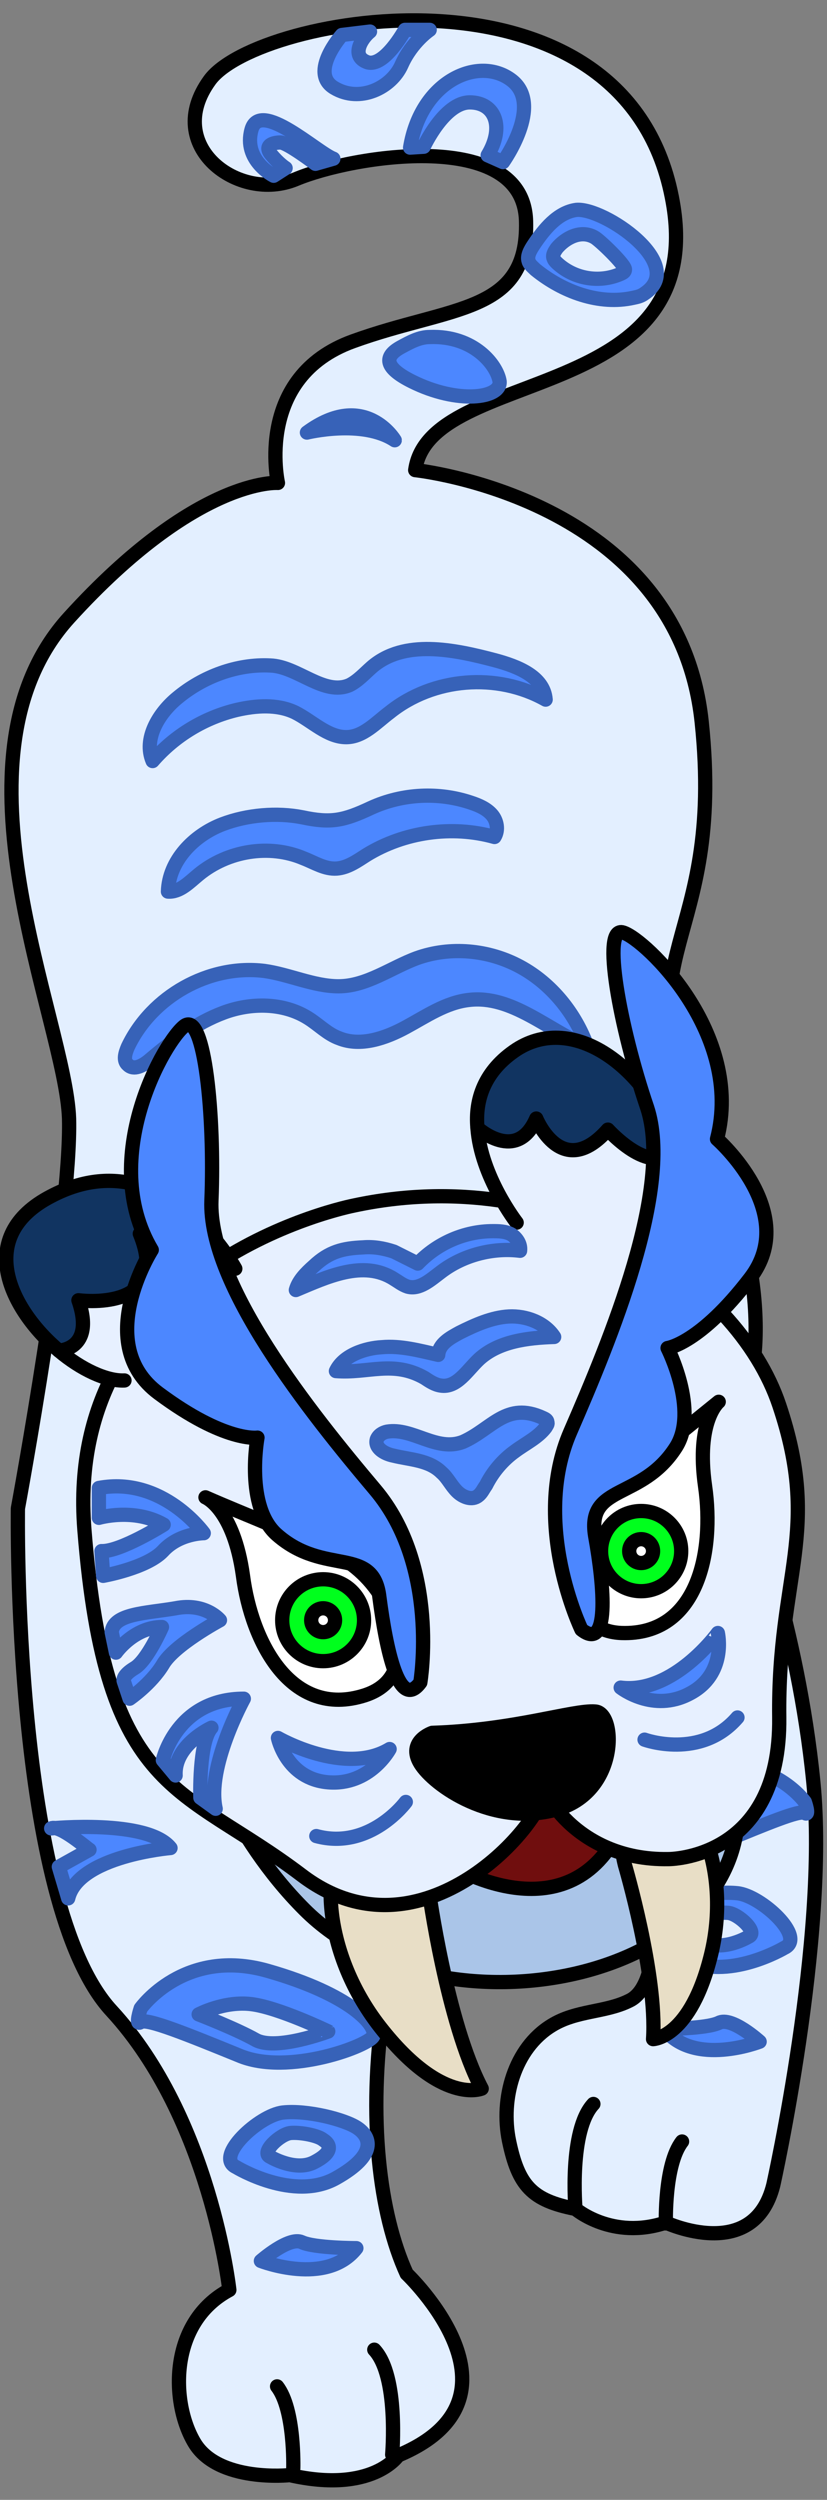 <?xml version="1.0" encoding="utf-8"?>
<!-- Generator: Adobe Illustrator 26.0.3, SVG Export Plug-In . SVG Version: 6.00 Build 0)  -->
<svg version="1.1" id="레이어_1" xmlns="http://www.w3.org/2000/svg" xmlns:xlink="http://www.w3.org/1999/xlink" x="0px"
	 y="0px" viewBox="0 0 97 293" style="enable-background:new 0 0 97 293;" xml:space="preserve">
<rect x="0" y="0" width="97" height="293" fill="#808080" stroke="none"/>
<g>
	
		<path style="fill:#E3EFFF;stroke:#000000;stroke-width:1.672;stroke-linecap:round;stroke-linejoin:round;stroke-miterlimit:10;" d="
		M76.6,221.4c0,0,1.3,11.2-2.8,13.1c-2.8,1.4-6.2,1.1-9.1,2.9c-4.4,2.7-6,8.6-5,13.5c1.1,5.3,2.7,7,7.8,8c0,0,4.3,3.7,10.6,1.6
		c0,0,10.3,4.8,12.6-4.4c0,0,6.5-29.1,4.7-47.2c-1.8-18.2-7.6-33.4-7.6-33.4L76.6,221.4z"/>
	
		<path style="fill:#4C87FF;stroke:#3762B8;stroke-width:1.672;stroke-linecap:round;stroke-linejoin:round;stroke-miterlimit:10;" d="
		M71.7,213.8c0.3,1,8.3,4,13.2,2c4.9-2,8.9-3.7,9.5-3.3c0.6,0.4,0-1.3,0-1.3s-4.2-5.9-12.4-3.6C73.9,209.8,71.4,212.9,71.7,213.8z
		 M76.1,213.4c0,0,4.9-2.3,7.5-2.7c2.6-0.4,5.1,1,5.1,1s-3.6,1.4-5.6,2.5C81.2,215.3,76.1,213.4,76.1,213.4z"/>
	
		<path style="fill:#4C87FF;stroke:#3762B8;stroke-width:1.672;stroke-linecap:round;stroke-linejoin:round;stroke-miterlimit:10;" d="
		M89.1,239.3c0,0-7.7,3-11.2-1.5c0,0,4.9,0,6.4-0.7C85.8,236.3,89.1,239.3,89.1,239.3z"/>
	
		<path style="fill:#4C87FF;stroke:#3762B8;stroke-width:1.672;stroke-linecap:round;stroke-linejoin:round;stroke-miterlimit:10;" d="
		M80.3,229.6c5,2.7,11.7-1.3,11.7-1.3c2.6-1.2-2.7-6.1-5.5-6.4c-2.8-0.3-7.2,0.7-8.7,1.8C76.3,224.7,75.3,226.9,80.3,229.6z
		 M81.6,225c0.7-0.5,2.6-0.9,3.8-0.8c1.2,0.1,3.6,2.3,2.4,2.8c0,0-3,1.8-5.2,0.6C80.5,226.5,81,225.5,81.6,225z"/>
	
		<path style="fill:#E3EFFF;stroke:#000000;stroke-width:1.672;stroke-linecap:round;stroke-linejoin:round;stroke-miterlimit:10;" d="
		M2.1,176.8c0,0,6.3-34.1,6-45.7c-0.4-11.6-15-42.2,0-58.7s24.5-15.8,24.5-15.8S29.8,44.2,41.4,40S62,36.8,61.7,25.9
		s-20.3-7.7-27-4.9S19,17.1,24.6,9.4S73.1-5.9,78.8,23.1c4.9,24.6-28.4,19.7-30.1,32c0,0,30.8,3.2,33.6,29.5
		c2.8,26.4-9.8,27.1,0,47.1s5.3,31.7,5.3,31.7S46.9,222.2,45,235.2c-1.9,13-0.5,24.3,2.7,31.3c0,0,15.3,14.5-1,21.3
		c0,0-3,4.5-12.7,2.3c0,0-8.4,0.9-11.2-3.8c-2.8-4.7-3-14.1,4.1-17.9c0,0-2.2-20.1-13.8-32.7C1.4,223.1,2.1,176.8,2.1,176.8z"/>
	
		<path style="fill:#700E0E;stroke:#000000;stroke-width:1.672;stroke-linecap:round;stroke-linejoin:round;stroke-miterlimit:10;" d="
		M59.9,204c-2.5-0.7-5.3-1.1-7.5,0.2c-1.4,0.8-2.3,2.2-3,3.6c-2.3,4.5-2.8,9.6-2.8,14.7c0,0.7,0,1.5,0.3,2.2
		c0.6,1.6,2.3,2.5,3.9,2.9c4.8,1.4,10.1,0.4,14.6-1.9c3.6-1.8,6.7-4.3,9.6-6.9c3.1-2.7,4.4-4.6,0.9-7.8c-1.6-1.5-3.6-1.9-5.5-2.7
		C66.8,206.8,63.6,205,59.9,204z"/>
	
		<path style="fill:#AAC5E8;stroke:#000000;stroke-width:1.672;stroke-linecap:round;stroke-linejoin:round;stroke-miterlimit:10;" d="
		M53.2,218.8c0,0,13.6,8.2,19.6-4.6c6-12.8,13.4-7.2,13.7-3.9c2.1,21.8-34.8,29.5-50.8,13.5c-8.7-8.7-12.1-19.5-12.1-19.5
		L53.2,218.8z"/>
	
		<path style="fill:#4C87FF;stroke:#3762B8;stroke-width:1.672;stroke-linecap:round;stroke-linejoin:round;stroke-miterlimit:10;" d="
		M31.4,231c-9.8-2.8-14.9,4.4-14.9,4.4s-0.7,2.1,0,1.6c0.7-0.5,5.6,1.5,11.5,3.9c5.8,2.5,15.5-1.2,15.8-2.3
		C44.2,237.4,41.2,233.8,31.4,231z M30,239.1c-2.3-1.3-6.7-3-6.7-3s3-1.6,6.2-1.2c3.2,0.4,9,3.2,9,3.2S32.4,240.4,30,239.1z"/>
	
		<path style="fill:#E8DEC6;stroke:#000000;stroke-width:1.672;stroke-linecap:round;stroke-linejoin:round;stroke-miterlimit:10;" d="
		M50.3,221.6c0,0,2.1,15.4,6.2,23.2c0,0-4.7,2-11.9-7.2s-6.8-20.2-3.7-21.2C43.9,215.4,48.9,213.7,50.3,221.6z"/>
	
		<path style="fill:#E8DEC6;stroke:#000000;stroke-width:1.672;stroke-linecap:round;stroke-linejoin:round;stroke-miterlimit:10;" d="
		M73.3,218.6c0,0,3.8,12.9,3.3,20.4c0,0,4.4-0.1,6.8-9.9s-1.8-18.4-4.6-18C76.1,211.5,71.6,211.9,73.3,218.6z"/>
	
		<path style="fill:#E7F0FF;stroke:#000000;stroke-width:1.672;stroke-linecap:round;stroke-linejoin:round;stroke-miterlimit:10;" d="
		M41.5,141.3c0,0-34.1,6.6-31.6,38s11.4,29.8,25.5,40.5c14.1,10.7,28.6-6.3,28.6-10.4c-0.9-0.4,3.2,8.7,14.4,8.5
		c0,0,13.2,0.1,13-16.6s5-21.7,0-36.6S65.3,136.2,41.5,141.3z"/>
	<path style="stroke:#000000;stroke-width:1.672;stroke-linecap:round;stroke-linejoin:round;stroke-miterlimit:10;" d="
		M50.7,203.1c0,0-3,1-1.4,3.6s8.5,7.4,15.9,5.4s7.1-11.4,4.6-11.5C67.2,200.4,60.3,202.8,50.7,203.1z"/>
	
		<path style="fill:#4C87FF;stroke:#3762B8;stroke-width:1.672;stroke-linecap:round;stroke-linejoin:round;stroke-miterlimit:10;" d="
		M72.8,197.8c0,0,3.8,3,8.1,0.7c4.4-2.3,3.3-7.1,3.3-7.1S79,198.6,72.8,197.8z"/>
	<path style="fill:none;stroke:#3762B8;stroke-width:1.672;stroke-linecap:round;stroke-linejoin:round;stroke-miterlimit:10;" d="
		M75.6,203.9c0,0,6.6,2.4,10.9-2.6"/>
	
		<path style="fill:#4C87FF;stroke:#3762B8;stroke-width:1.672;stroke-linecap:round;stroke-linejoin:round;stroke-miterlimit:10;" d="
		M45.7,205c0,0-2.3,4.3-7.2,3.9c-4.9-0.4-5.9-5.2-5.9-5.2S40.4,208.2,45.7,205z"/>
	<path style="fill:none;stroke:#3762B8;stroke-width:1.672;stroke-linecap:round;stroke-linejoin:round;stroke-miterlimit:10;" d="
		M47.6,211.2c0,0-4.2,5.7-10.5,4"/>
	
		<path style="fill:#FFFFFF;stroke:#000000;stroke-width:1.672;stroke-linecap:round;stroke-linejoin:round;stroke-miterlimit:10;" d="
		M84.3,164.3c-2.1,1.7-4.2,3.4-6.3,5.1c-4.5,3.6-8.8,6.3-10.2,12.3c-1,4.2-0.2,9.5,5.1,9.7c9,0.3,10.9-9.6,9.8-17.2
		C81.6,166.5,84.3,164.3,84.3,164.3z"/>
	
		<ellipse style="fill:#00FF1D;stroke:#000000;stroke-width:1.672;stroke-linecap:round;stroke-linejoin:round;stroke-miterlimit:10;" cx="75.2" cy="181.8" rx="4.7" ry="4.7"/>
	
		<path style="fill:#4C87FF;stroke:#3762B8;stroke-width:1.672;stroke-linecap:round;stroke-linejoin:round;stroke-miterlimit:10;" d="
		M31,113.8c-6.5-0.8-13.2,3-16,8.9c-0.3,0.7-0.6,1.6,0,2.1c0.7,0.7,1.8,0.1,2.6-0.6c2.6-2.2,5.4-4.3,8.6-5.5c3.2-1.2,7-1.2,9.9,0.6
		c1.3,0.8,2.3,1.9,3.7,2.4c2.5,1,5.4,0,7.8-1.3c2.4-1.3,4.7-2.9,7.4-3.2c5-0.6,9.2,3.5,13.9,5.5c-1.4-3.9-4.2-7.4-7.9-9.4
		c-3.7-2-8.2-2.4-12.1-1c-3,1.1-5.9,3.3-9.2,3.3C36.8,115.6,33.9,114.2,31,113.8z"/>
	
		<ellipse style="fill:#FFFFFF;stroke:#000000;stroke-width:1.672;stroke-linecap:round;stroke-linejoin:round;stroke-miterlimit:10;" cx="75.2" cy="181.8" rx="1.4" ry="1.4"/>
	
		<path style="fill:#FFFFFF;stroke:#000000;stroke-width:1.672;stroke-linecap:round;stroke-linejoin:round;stroke-miterlimit:10;" d="
		M24.1,175.5c2.5,1.1,5,2.1,7.6,3.2c5.4,2.3,10.4,3.7,13.4,9.1c2.1,3.9,2.9,9.2-2.3,10.9c-8.7,2.8-13.3-6.3-14.3-14
		C27.4,176.8,24.1,175.5,24.1,175.5z"/>
	
		<ellipse style="fill:#00FF1D;stroke:#000000;stroke-width:1.672;stroke-linecap:round;stroke-linejoin:round;stroke-miterlimit:10;" cx="37.9" cy="189.9" rx="4.8" ry="4.8"/>
	
		<ellipse style="fill:#FFFFFF;stroke:#000000;stroke-width:1.672;stroke-linecap:round;stroke-linejoin:round;stroke-miterlimit:10;" cx="37.9" cy="189.9" rx="1.4" ry="1.4"/>
	<g id="XMLID_26_">
		<g>
			<path style="fill:#E7F0FF;" d="M27.6,148.7l-13,13.1c-2.1,0.1-5-1.3-7.7-3.5c0,0,4.3-0.1,2.3-5.9c0,0,11,1.5,7.2-7.8
				c0,0,3,2.2,7.2-0.9C26.2,146.2,27.6,148.7,27.6,148.7z"/>
			<path style="fill:#113461;" d="M23.6,143.6c-4.2,3.2-7.2,0.9-7.2,0.9c3.7,9.3-7.2,7.8-7.2,7.8c2,5.8-2.3,5.9-2.3,5.9
				C1.2,153.5-3.1,145,6,140.2C13.8,136.2,19.9,139.9,23.6,143.6z"/>
		</g>
		<g>
			
				<path style="fill:none;stroke:#000000;stroke-width:1.672;stroke-linecap:round;stroke-linejoin:round;stroke-miterlimit:10;" d="
				M27.6,148.7c0,0-1.4-2.6-4-5.2c-3.7-3.7-9.8-7.4-17.6-3.3c-9.1,4.7-4.8,13.3,0.9,18.1c2.6,2.2,5.6,3.6,7.7,3.5"/>
			
				<path style="fill:none;stroke:#000000;stroke-width:1.672;stroke-linecap:round;stroke-linejoin:round;stroke-miterlimit:10;" d="
				M6.9,158.3c0,0,4.3-0.1,2.3-5.9c0,0,11,1.5,7.2-7.8c0,0,3,2.2,7.2-0.9"/>
		</g>
	</g>
	<g id="XMLID_27_">
		<g>
			<path style="fill:#E7F0FF;" d="M79.1,134.2c1.8,5,2,10.8-0.6,16l-17.9-6.9c0,0-4.2-5.4-4.6-11.1h0c0,0,4.6,4.2,6.9-1.1
				c0,0,3,7.4,8.4,1.3C71.3,132.4,76.9,138.6,79.1,134.2z"/>
			<path style="fill:#113461;" d="M79.1,134.2c-2.3,4.4-7.8-1.7-7.8-1.7c-5.4,6-8.4-1.3-8.4-1.3c-2.3,5.3-6.9,1.1-6.9,1.1h0
				c-0.3-3.3,0.8-6.7,4.6-9.2C67.4,118.7,75.9,125.1,79.1,134.2z"/>
		</g>
		<g>
			
				<path style="fill:none;stroke:#000000;stroke-width:1.672;stroke-linecap:round;stroke-linejoin:round;stroke-miterlimit:10;" d="
				M60.6,143.3c0,0-4.2-5.4-4.6-11.1c-0.3-3.3,0.8-6.7,4.6-9.2c6.7-4.3,15.2,2.1,18.5,11.2c1.8,5,2,10.8-0.6,16"/>
			
				<path style="fill:none;stroke:#000000;stroke-width:1.672;stroke-linecap:round;stroke-linejoin:round;stroke-miterlimit:10;" d="
				M56,132.2c0,0,4.6,4.2,6.9-1.1c0,0,3,7.4,8.4,1.3c0,0,5.6,6.2,7.8,1.7"/>
		</g>
	</g>
	
		<path style="fill:#4C87FF;stroke:#3762B8;stroke-width:1.672;stroke-linecap:round;stroke-linejoin:round;stroke-miterlimit:10;" d="
		M36,50.7c0,0,6.5-1.6,10.3,0.9C46.3,51.6,42.8,45.7,36,50.7z"/>
	
		<path style="fill:#4C87FF;stroke:#3762B8;stroke-width:1.672;stroke-linecap:round;stroke-linejoin:round;stroke-miterlimit:10;" d="
		M50.4,39.5c-1.2,0-2.3,0.6-3.4,1.2c-2,1.1-1.9,2.4,1.3,4c5.4,2.7,10.5,2,10.3,0C58.3,42.8,55.6,39.3,50.4,39.5z"/>
	
		<path style="fill:#4C87FF;stroke:#3762B8;stroke-width:1.672;stroke-linecap:round;stroke-linejoin:round;stroke-miterlimit:10;" d="
		M6,214.3c0,0,11.3-1.1,14,2.3c0,0-10.8,0.9-12,5.9l-1.1-3.7l3.6-2C10.4,216.8,7,213.8,6,214.3z"/>
	
		<path style="fill:#4C87FF;stroke:#3762B8;stroke-width:1.672;stroke-linecap:round;stroke-linejoin:round;stroke-miterlimit:10;" d="
		M30.6,265c0,0,7.7,3,11.2-1.5c0,0-4.9,0-6.4-0.7S30.6,265,30.6,265z"/>
	
		<path style="fill:#4C87FF;stroke:#3762B8;stroke-width:1.672;stroke-linecap:round;stroke-linejoin:round;stroke-miterlimit:10;" d="
		M41.9,249.4c-1.5-1-5.9-2.1-8.7-1.8c-2.8,0.3-8.1,5.2-5.5,6.4c0,0,6.7,4.1,11.7,1.3S43.4,250.4,41.9,249.4z M36.9,253.4
		c-2.2,1.2-5.2-0.6-5.2-0.6c-1.2-0.5,1.2-2.7,2.4-2.8c1.2-0.1,3.2,0.3,3.8,0.8C38.7,251.3,39.2,252.2,36.9,253.4z"/>
	
		<path style="fill:#4C87FF;stroke:#3762B8;stroke-width:1.672;stroke-linecap:round;stroke-linejoin:round;stroke-miterlimit:10;" d="
		M19.1,206.3c0,0,1.6-7.2,9.5-7.2c0,0-4.4,8-3.3,12.9l-1.8-1.3c0,0-0.2-6.5,1.3-8.2c0,0-4.4,2-4.2,5.6L19.1,206.3z"/>
	
		<path style="fill:#4C87FF;stroke:#3762B8;stroke-width:1.672;stroke-linecap:round;stroke-linejoin:round;stroke-miterlimit:10;" d="
		M15.2,199.1c0,0,2.5-1.7,3.9-4c1.3-2.3,6.7-5.2,6.7-5.2s-1.7-2.1-5.2-1.4c-3.5,0.6-7.3,0.6-7.5,2.8l0.5,2.4c0,0,2.1-3,5.4-3
		c0,0-1.7,3.9-3.2,4.8c-1.5,0.9-1.3,1.5-1.3,1.5L15.2,199.1z"/>
	
		<path style="fill:#4C87FF;stroke:#3762B8;stroke-width:1.672;stroke-linecap:round;stroke-linejoin:round;stroke-miterlimit:10;" d="
		M12.1,184.7c0,0,5.1-0.9,7-2.9c1.9-2.1,4.8-2.1,4.8-2.1s-4.8-6.7-12.3-5.3v3.5c0,0,4.1-1.2,7.6,0.8c0,0-5.1,3.2-7.3,3.1L12.1,184.7
		z"/>
	
		<path style="fill:#4C87FF;stroke:#000000;stroke-width:1.672;stroke-linecap:round;stroke-linejoin:round;stroke-miterlimit:10;" d="
		M49.3,197.2c0,0,2.3-13.6-5.3-22.6s-19.6-24-19.2-33.9s-0.8-22-3.1-20.5c-2.3,1.6-10.3,15.5-3.9,26.3c0,0-7,11,0.8,16.8
		s11.6,5.2,11.6,5.2s-1.5,8.1,2.3,11.4c5.6,4.9,11.3,1.2,12,7.3C45.3,193.3,46.8,200.6,49.3,197.2z"/>
	
		<path style="fill:#4C87FF;stroke:#000000;stroke-width:1.672;stroke-linecap:round;stroke-linejoin:round;stroke-miterlimit:10;" d="
		M68.2,191c0,0-6-12.4-1.3-23.2c4.7-10.8,12.1-28.6,9-38c-3.2-9.4-5.4-21.4-2.8-20.5c2.6,0.8,14.2,11.9,11,24.2
		c0,0,9.8,8.6,3.9,16.3s-9.7,8.2-9.7,8.2s3.7,7.3,1,11.6c-4,6.3-10.5,4.3-9.5,10.4C70.9,186.1,71.5,193.6,68.2,191z"/>
	
		<path style="fill:#4C87FF;stroke:#3762B8;stroke-width:1.672;stroke-linecap:round;stroke-linejoin:round;stroke-miterlimit:10;" d="
		M45.4,167.8c-0.5,0.1-1,0.4-1.2,0.9c-0.3,1,0.9,1.7,1.9,1.9c2,0.5,4.2,0.5,5.7,2c0.7,0.6,1.1,1.5,1.8,2.2s1.8,1.1,2.5,0.5
		c0.4-0.3,0.6-0.8,0.9-1.2c0.8-1.6,2-3,3.4-4c1.2-0.9,2.7-1.6,3.6-2.8c0.1-0.2,0.3-0.4,0.2-0.6c0-0.3-0.3-0.4-0.5-0.5
		c-4.3-2-6,1.3-9.4,2.8C51.2,170.2,48.4,167.3,45.4,167.8z"/>
	
		<path style="fill:#4C87FF;stroke:#3762B8;stroke-width:1.672;stroke-linecap:round;stroke-linejoin:round;stroke-miterlimit:10;" d="
		M49.8,161.5c0.6,0.4,1.2,0.8,1.9,0.9c1.9,0.3,3.1-1.8,4.5-3.1c2.3-2.1,5.7-2.5,8.8-2.6c-1.1-1.7-3.3-2.5-5.3-2.4s-4,1-5.8,1.9
		c-1.1,0.6-2.4,1.3-2.5,2.6c-2.2-0.5-4.4-1.1-6.6-0.9c-1.9,0.1-4.5,0.9-5.4,2.8C43.2,161,46.1,159.4,49.8,161.5z"/>
	
		<path style="fill:#4C87FF;stroke:#3762B8;stroke-width:1.672;stroke-linecap:round;stroke-linejoin:round;stroke-miterlimit:10;" d="
		M46.2,149.9c0.5,0.3,1,0.7,1.6,0.9c1.4,0.4,2.7-0.8,3.9-1.7c2.6-2,6.1-2.9,9.3-2.5c0.1-0.8-0.4-1.5-1-1.9c-0.7-0.4-1.5-0.4-2.2-0.4
		c-3.3,0-6.5,1.4-8.8,3.8c0,0-2.6-1.3-2.8-1.4c-1.2-0.4-2.4-0.6-3.6-0.5c-2.4,0.1-4,0.5-5.8,2.2c-0.9,0.8-1.8,1.7-2.1,2.8
		C38.3,149.7,42.6,147.6,46.2,149.9z"/>
	
		<path style="fill:#4C87FF;stroke:#3762B8;stroke-width:1.672;stroke-linecap:round;stroke-linejoin:round;stroke-miterlimit:10;" d="
		M26.1,96.6c-3.4,1.3-6.3,4.3-6.4,7.9c1.4,0.1,2.5-1.1,3.6-2c3.4-2.8,8.3-3.6,12.3-1.9c1.3,0.5,2.5,1.3,3.9,1.2
		c1.3-0.1,2.4-0.9,3.5-1.6c4.4-2.7,10-3.5,15-2.1c0.5-0.8,0.3-1.9-0.3-2.6c-0.6-0.7-1.5-1.1-2.4-1.4c-3.8-1.3-8.1-1.1-11.8,0.6
		c-3.2,1.5-4.7,1.8-8,1.1C32.5,95.2,29,95.5,26.1,96.6z"/>
	
		<path style="fill:#4C87FF;stroke:#3762B8;stroke-width:1.672;stroke-linecap:round;stroke-linejoin:round;stroke-miterlimit:10;" d="
		M20.8,81.8c-2.2,1.8-4,4.8-2.9,7.4c2.6-3,6.1-5.1,9.9-6c2.2-0.5,4.7-0.7,6.8,0.3c2,1,3.8,2.9,6,2.9c2,0,3.5-1.7,5.1-2.9
		c5.1-4.1,12.6-4.7,18.3-1.5c-0.2-2.7-3.3-3.9-5.9-4.6c-4.9-1.3-10.7-2.5-14.5,0.8c-0.8,0.7-1.6,1.6-2.6,2.1c-3,1.3-6.1-2.2-9.3-2.3
		C27.8,77.8,23.8,79.3,20.8,81.8z"/>
	<path style="fill:none;stroke:#000000;stroke-width:1.672;stroke-linecap:round;stroke-linejoin:round;stroke-miterlimit:10;" d="
		M67.5,258.9c0,0-0.8-9.2,2.1-12.3"/>
	<path style="fill:none;stroke:#000000;stroke-width:1.672;stroke-linecap:round;stroke-linejoin:round;stroke-miterlimit:10;" d="
		M78.1,260.6c0,0-0.2-6.9,1.9-9.6"/>
	
		<path style="fill:#4C87FF;stroke:#3762B8;stroke-width:1.672;stroke-linecap:round;stroke-linejoin:round;stroke-miterlimit:10;" d="
		M67.6,24.6c-2.2,0.3-3.8,2.3-5,4.1c-0.4,0.6-0.8,1.3-0.6,1.9c0.1,0.4,0.5,0.7,0.8,1c3.2,2.6,7.5,4.2,11.5,3.3
		c0.5-0.1,0.9-0.2,1.3-0.5C80.7,31,70.8,24.3,67.6,24.6z M72.8,32.1c-2.5,1.1-5.5,0.6-7.5-1.3c-0.2-0.2-0.3-0.3-0.4-0.6
		c-0.1-0.4,0.2-0.8,0.4-1.1c1-1.2,2.8-2.2,4.4-1.3c0.6,0.3,3.7,3.3,3.6,3.8C73.3,31.9,73,32,72.8,32.1z"/>
	
		<path style="fill:#4C87FF;stroke:#3762B8;stroke-width:1.672;stroke-linecap:round;stroke-linejoin:round;stroke-miterlimit:10;" d="
		M48.1,17.3l1.6-0.1c0,0,2.4-5.2,5.4-5.2c3,0,4.1,2.9,2.1,6.2L59,19c0,0,4.8-6.7,1-9.6S49.4,9.4,48.1,17.3z"/>
	
		<path style="fill:#4C87FF;stroke:#3762B8;stroke-width:1.672;stroke-linecap:round;stroke-linejoin:round;stroke-miterlimit:10;" d="
		M40.1,4.1c0,0-3.9,4.4-0.9,6.2s6.7,0,7.9-2.7c1.2-2.7,3.3-4.1,3.3-4.1h-2.9c0,0-2.4,4.4-4.4,3.8c-2-0.7-0.7-2.8,0.3-3.6L40.1,4.1z"
		/>
	
		<path style="fill:#4C87FF;stroke:#3762B8;stroke-width:1.672;stroke-linecap:round;stroke-linejoin:round;stroke-miterlimit:10;" d="
		M32.1,20.6c0,0-3.6-1.8-2.6-5.4c1-3.6,7.7,2.7,9.6,3.4L37,19.2c0,0-3.3-2.5-4.1-2.5c-0.8,0-2,0.3-1.1,1.4s1.7,1.6,1.7,1.6
		L32.1,20.6z"/>
	<path style="fill:none;stroke:#000000;stroke-width:1.672;stroke-linecap:round;stroke-linejoin:round;stroke-miterlimit:10;" d="
		M46,287.7c0,0,0.8-9.2-2.1-12.3"/>
	<path style="fill:none;stroke:#000000;stroke-width:1.672;stroke-linecap:round;stroke-linejoin:round;stroke-miterlimit:10;" d="
		M34.4,289.3c0,0,0.2-6.9-1.9-9.6"/>
</g>
</svg>
